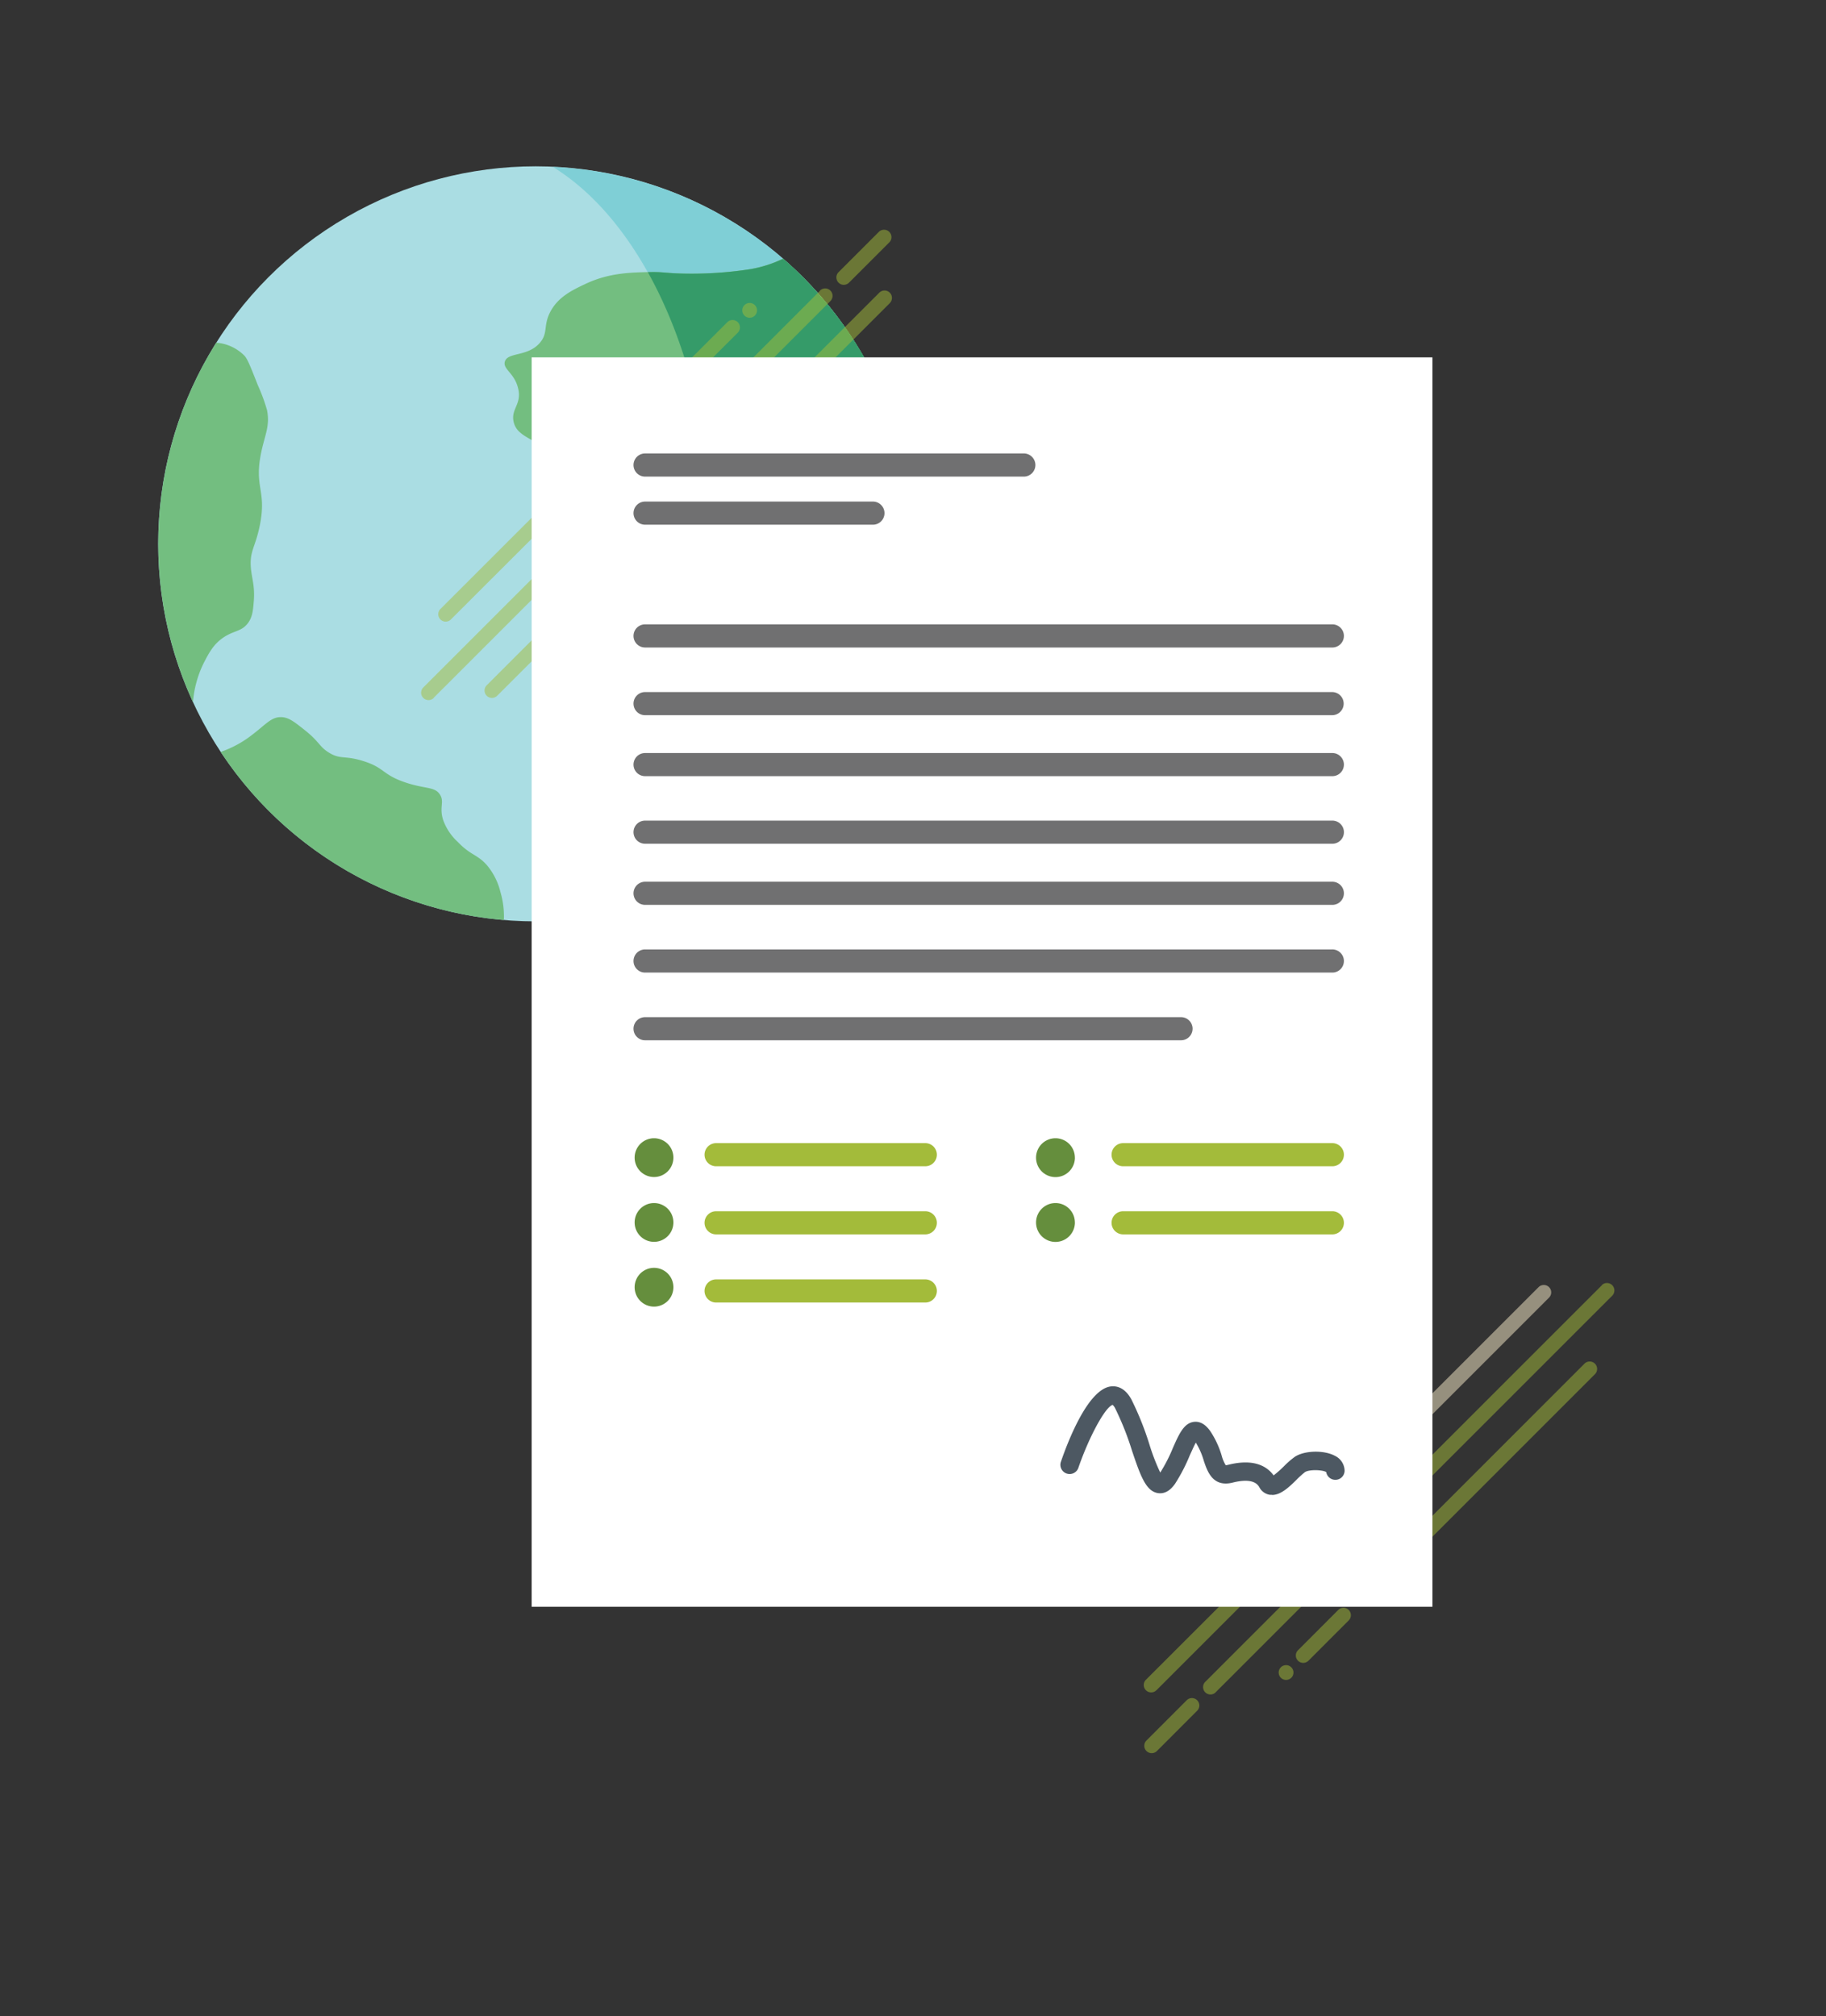 <svg id="Layer_1" data-name="Layer 1" xmlns="http://www.w3.org/2000/svg" xmlns:xlink="http://www.w3.org/1999/xlink" viewBox="0 0 450.17 497.01"><rect x="0" y="0" width="450.17" height="497.01" fill="#333333" stroke="none"/><defs><style>.cls-1{fill:none;}.cls-2{clip-path:url(#clip-path);}.cls-3{fill:#aadde3;}.cls-4{fill:#73be80;}.cls-5{fill:#7fcfd6;}.cls-6{fill:#359b69;}.cls-7{opacity:0.5;}.cls-8{clip-path:url(#clip-path-3);}.cls-9{fill:#f9edca;}.cls-10{fill:#a3bb3a;}.cls-11{clip-path:url(#clip-path-4);}.cls-12{fill:#fff;}.cls-13{fill:#707071;}.cls-14{fill:#658e3d;}.cls-15{fill:#4d5862;}</style><clipPath id="clip-path" transform="translate(-81.42 -148)"><rect class="cls-1" x="81.42" y="148" width="450.17" height="497.01"/></clipPath><clipPath id="clip-path-3" transform="translate(-81.42 -148)"><rect class="cls-1" x="363.4" y="464.26" width="116.05" height="115.93"/></clipPath><clipPath id="clip-path-4" transform="translate(-81.42 -148)"><rect class="cls-1" x="185.26" y="204.64" width="116.05" height="115.93"/></clipPath></defs><g id="Grupo_14315" data-name="Grupo 14315"><g class="cls-2"><g id="Grupo_14280" data-name="Grupo 14280"><g id="Group_14365" data-name="Group 14365"><circle id="Ellipse_276" data-name="Ellipse 276" class="cls-3" cx="132.07" cy="134.07" r="93.07"/><path id="Path_13301" data-name="Path 13301" class="cls-4" d="M129,321.07a26.28,26.28,0,0,1,2.67-9.67c1.26-2.43,2.35-4.52,4.71-6.16,2.66-1.85,4.55-1.48,6.16-3.62,1.12-1.5,1.26-3.11,1.45-5.43.3-3.82-.52-5.59-.73-8.33-.3-4,1.08-4.9,2.17-10.14,1.85-8.85-1.43-9.37.37-18.11.91-4.42,2.22-6.56,1.45-10.5A43.21,43.21,0,0,0,145,243c-1.68-4.27-2.51-6.4-3.26-7.25a10.92,10.92,0,0,0-7-3.27A93.13,93.13,0,0,0,129,321.07Z" transform="translate(-81.42 -148)"/><path id="Path_13302" data-name="Path 13302" class="cls-4" d="M201.53,361.37c-2.4-2.78-4-2.42-7.24-5.8a13.53,13.53,0,0,1-3.62-5.43c-1-3.19.33-4.35-.72-6.15-1.3-2.21-3.81-1.38-9.06-3.26s-4.7-3.45-9.78-5.07c-4.76-1.53-5.76-.32-8.69-2.18-2.34-1.48-2.22-2.58-5.79-5.43-2.67-2.12-4-3.18-5.8-3.26-2.51-.1-3.82,1.76-7.24,4.35a26.41,26.41,0,0,1-7.77,4.22,93,93,0,0,0,69.82,41.44,21.22,21.22,0,0,0-.85-6.91A16.24,16.24,0,0,0,201.53,361.37Z" transform="translate(-81.42 -148)"/><path id="Path_13303" data-name="Path 13303" class="cls-5" d="M217.63,189.09c23,14.08,39.31,50.39,39.31,93s-16.35,78.9-39.31,93a93.06,93.06,0,0,0,0-185.94Z" transform="translate(-81.42 -148)"/><path id="Path_13304" data-name="Path 13304" class="cls-4" d="M274.46,211.75a30.85,30.85,0,0,1-8.11,2.6,95.67,95.67,0,0,1-16.65,1.08c-4.48-.11-4.69-.44-8.33-.36-4.9.11-10,.28-15.57,2.9-3.26,1.54-6.74,3.18-8.7,6.88-1.8,3.41-.5,5.18-2.53,7.6-3,3.58-8,2.28-8.69,4.71-.52,1.86,2.37,2.8,3.26,6.52,1,4-1.82,5.09-1.09,8.32,1,4.34,6.26,3.76,11.95,10.5,3,3.53,2.12,4.39,4.35,5.8,3.56,2.26,7,.84,11.22,4a6.88,6.88,0,0,1,2.18,2.18c1.78,3.13-.89,5.73,0,8.69,1.39,4.65,9.8,4.08,10.14,7.24.24,2.26-3.77,5.33-7.6,5.79-3.54.43-5.54-1.52-6.88-.36-1.61,1.39,1.06,4.33-.37,8-1.23,3.16-3.94,2.71-7.24,7.6-1.84,2.74-1.85,4.14-1.81,4.71.17,2.43,2.15,4.07,3.26,5.07,4.24,3.77,6.93,9,10.5,13.4,4.24,5.23,6.36,7.85,8,10.5,5.8,9.53,5.79,17.17,7.76,21A92.68,92.68,0,0,0,264.39,360c-1.16-2.36-3-5-2.74-9.11a15.62,15.62,0,0,1,7.6-11.95c3.76-2.08,5.43-.33,7.6-2.53,2.52-2.56.94-5.58,4-12.32.93-2.06,1.1-1.83,1.81-3.62,1.52-3.87,1.25-6.34,1.81-9.78,1-6,3.37-6,2.9-8.69-1-5.41-10.27-8.07-11.77-8.51-7.34-2.1-13.36-.53-13.76-2.17-.13-.52.4-1,3.26-3.62,3.33-3.08,4.4-3.11,5.07-4.71.84-2-.27-2.87.36-5.07.76-2.66,3.17-4.13,4.71-5.07,5.81-3.54,9.6-1.05,14.12-4.34,2.18-1.6,2.12-2.79,4-5.07,3-3.64,6.58-4.92,10-5.7A93.23,93.23,0,0,0,274.46,211.75Z" transform="translate(-81.42 -148)"/><path id="Path_13305" data-name="Path 13305" class="cls-6" d="M282.65,320.45c1.52-3.87,1.25-6.34,1.81-9.78,1-6,3.37-6,2.9-8.69-1-5.41-10.26-8.08-11.77-8.51-7.33-2.1-13.36-.53-13.76-2.17-.13-.52.4-1,3.26-3.62,3.33-3.08,4.4-3.11,5.07-4.71.84-2-.27-2.87.36-5.07.77-2.67,3.18-4.14,4.71-5.07,5.81-3.55,9.61-1.05,14.12-4.35,2.18-1.59,2.13-2.78,4-5.07,3-3.64,6.57-4.92,10-5.69a92.37,92.37,0,0,0-3.28-9.89.69.69,0,0,1,0-.1c-.83-2.09-1.73-4.13-2.7-6.14l-.11-.23c-.22-.44-.44-.89-.67-1.33l-.17-.34-.69-1.32v0c-.49-.92-1-1.83-1.51-2.72l-.18-.32-.64-1.08c-.12-.2-.24-.4-.37-.6s-.41-.66-.61-1l-.44-.67-.6-.94c-.25-.39-.51-.77-.77-1.15s-.47-.69-.71-1l-.63-.88c-.17-.25-.35-.49-.53-.74l-.67-.9-.5-.66c-.28-.38-.57-.75-.86-1.12l-.33-.42-1.23-1.51-.35-.41-1-1.13c-.14-.15-.27-.31-.4-.46l-1-1.14c-.1-.12-.2-.23-.31-.34-.92-1-1.87-2-2.83-3l-.24-.22c-.41-.42-.83-.82-1.25-1.23l-.27-.25c-.47-.45-.94-.89-1.42-1.32l-.07-.06q-.74-.68-1.5-1.32a30.62,30.62,0,0,1-8.1,2.58,94.71,94.71,0,0,1-16.65,1.09c-4.48-.11-4.69-.45-8.33-.36h-.3c9.85,17.65,15.87,41.16,15.87,67,0,22.92-4.74,44-12.69,60.8.55.77,1,1.49,1.46,2.21,5.8,9.53,5.79,17.16,7.76,21l.7-.34.34-.16,1.82-.92h0c.57-.3,1.14-.6,1.7-.91l.54-.29,1.22-.69.53-.31c.51-.29,1-.6,1.52-.9l.7-.44.9-.57.78-.5.17-.11c-1.16-2.36-3-5-2.74-9.11a15.59,15.59,0,0,1,7.6-11.95c3.75-2.07,5.43-.33,7.6-2.53,2.52-2.56.93-5.57,4-12.31C281.77,322,282,322.24,282.65,320.45Z" transform="translate(-81.42 -148)"/></g></g></g><g class="cls-2"><g id="Grupo_14310" data-name="Grupo 14310"><g id="Grupo_14306" data-name="Grupo 14306" class="cls-7"><g id="Grupo_14305" data-name="Grupo 14305"><g class="cls-8"><g id="Grupo_14304" data-name="Grupo 14304"><path id="Caminho_13268" data-name="Caminho 13268" class="cls-9" d="M397.31,533.89l66-66a1.82,1.82,0,0,0-2.58-2.58l-66,66a1.82,1.82,0,0,0,2.57,2.59h0" transform="translate(-81.42 -148)"/><path id="Caminho_13269" data-name="Caminho 13269" class="cls-10" d="M366.52,564.68l23.57-23.57a1.82,1.82,0,1,0-2.58-2.58L363.93,562.1a1.82,1.82,0,0,0,2.58,2.58" transform="translate(-81.42 -148)"/><path id="Caminho_13270" data-name="Caminho 13270" class="cls-10" d="M381.1,565.2l97.82-97.82a1.83,1.83,0,0,0-2.54-2.63l0,.05-97.82,97.81a1.82,1.82,0,1,0,2.56,2.59h0" transform="translate(-81.42 -148)"/><path id="Caminho_13271" data-name="Caminho 13271" class="cls-10" d="M422.33,539.06l52.36-52.36a1.83,1.83,0,0,0-2.59-2.58l-52.35,52.36a1.82,1.82,0,1,0,2.58,2.58" transform="translate(-81.42 -148)"/><path id="Caminho_13272" data-name="Caminho 13272" class="cls-10" d="M404,557.4l9.92-9.93a1.82,1.82,0,0,0-2.58-2.58l-9.92,9.93A1.82,1.82,0,0,0,404,557.4" transform="translate(-81.42 -148)"/><path id="Caminho_13273" data-name="Caminho 13273" class="cls-10" d="M366.64,579.66l9.92-9.93a1.82,1.82,0,0,0-2.58-2.58l-9.92,9.93a1.82,1.82,0,0,0,2.58,2.58h0" transform="translate(-81.42 -148)"/><path id="Caminho_13274" data-name="Caminho 13274" class="cls-10" d="M415.54,543.27A1.83,1.83,0,1,0,415,542a1.85,1.85,0,0,0,.53,1.29" transform="translate(-81.42 -148)"/><path id="Caminho_13275" data-name="Caminho 13275" class="cls-10" d="M391.12,537.5a1.82,1.82,0,1,0,0-2.58,1.83,1.83,0,0,0,0,2.58h0" transform="translate(-81.42 -148)"/><path id="Caminho_13276" data-name="Caminho 13276" class="cls-10" d="M397.2,561.61a1.82,1.82,0,1,0-.54-1.29,1.8,1.8,0,0,0,.54,1.29" transform="translate(-81.42 -148)"/></g></g></g></g><g id="Grupo_14309" data-name="Grupo 14309" class="cls-7"><g id="Grupo_14308" data-name="Grupo 14308"><g class="cls-11"><g id="Grupo_14307" data-name="Grupo 14307"><path id="Caminho_13277" data-name="Caminho 13277" class="cls-10" d="M267.41,250.94l-66,66a1.82,1.82,0,1,0,2.58,2.58l66-66a1.82,1.82,0,1,0-2.58-2.58h0" transform="translate(-81.42 -148)"/><path id="Caminho_13278" data-name="Caminho 13278" class="cls-10" d="M298.2,220.15l-23.57,23.57a1.82,1.82,0,1,0,2.58,2.58l23.57-23.57a1.82,1.82,0,1,0-2.58-2.58" transform="translate(-81.42 -148)"/><path id="Caminho_13279" data-name="Caminho 13279" class="cls-10" d="M283.62,219.64,185.8,317.45a1.82,1.82,0,0,0,2.53,2.63s0,0,0-.05l97.81-97.81a1.82,1.82,0,0,0-2.58-2.58" transform="translate(-81.42 -148)"/><path id="Caminho_13280" data-name="Caminho 13280" class="cls-10" d="M242.38,245.78,190,298.13a1.82,1.82,0,0,0,2.58,2.58h0L245,248.36a1.82,1.82,0,1,0-2.58-2.58" transform="translate(-81.42 -148)"/><path id="Caminho_13281" data-name="Caminho 13281" class="cls-10" d="M260.73,227.43l-9.93,9.92a1.82,1.82,0,0,0,2.58,2.58l9.93-9.92a1.82,1.82,0,0,0-2.58-2.58" transform="translate(-81.42 -148)"/><path id="Caminho_13282" data-name="Caminho 13282" class="cls-10" d="M298.08,205.17l-9.93,9.93a1.82,1.82,0,0,0,2.58,2.58l9.93-9.93a1.82,1.82,0,1,0-2.58-2.58h0" transform="translate(-81.42 -148)"/><path id="Caminho_13283" data-name="Caminho 13283" class="cls-9" d="M249.17,241.56a1.83,1.83,0,1,0,0,2.59,1.83,1.83,0,0,0,0-2.59h0" transform="translate(-81.42 -148)"/><path id="Caminho_13284" data-name="Caminho 13284" class="cls-9" d="M273.6,247.33a1.82,1.82,0,1,0,0,2.58h0a1.83,1.83,0,0,0,0-2.58" transform="translate(-81.42 -148)"/><path id="Caminho_13285" data-name="Caminho 13285" class="cls-10" d="M267.52,223.22a1.82,1.82,0,1,0,0,2.58,1.85,1.85,0,0,0,.53-1.29,1.81,1.81,0,0,0-.53-1.29" transform="translate(-81.42 -148)"/></g></g></g></g></g></g><path id="Caminho_13290-2" data-name="Caminho 13290-2" class="cls-12" d="M434.56,236.1H212.49v308H434.56Z" transform="translate(-81.42 -148)"/><g class="cls-2"><g id="Grupo_14314" data-name="Grupo 14314"><path id="Caminho_13291" data-name="Caminho 13291" class="cls-13" d="M409.78,371.07H240.45a2.85,2.85,0,0,1,0-5.7H409.78a2.85,2.85,0,0,1,.21,5.7h-.21" transform="translate(-81.42 -148)"/><path id="Caminho_13292" data-name="Caminho 13292" class="cls-13" d="M409.78,387.76H240.45a2.85,2.85,0,0,1,0-5.7H409.78a2.85,2.85,0,0,1,.21,5.7h-.21" transform="translate(-81.42 -148)"/><path id="Caminho_13293" data-name="Caminho 13293" class="cls-13" d="M409.78,339.34H240.45a2.85,2.85,0,0,1,0-5.7H409.78a2.85,2.85,0,0,1,.21,5.7.74.74,0,0,1-.21,0" transform="translate(-81.42 -148)"/><path id="Caminho_13294" data-name="Caminho 13294" class="cls-13" d="M409.78,356H240.45a2.85,2.85,0,0,1,0-5.7H409.78A2.85,2.85,0,0,1,410,356h-.21" transform="translate(-81.42 -148)"/><path id="Caminho_13295" data-name="Caminho 13295" class="cls-13" d="M409.78,307.62H240.45a2.85,2.85,0,0,1,0-5.7H409.78a2.85,2.85,0,0,1,.21,5.7h-.21" transform="translate(-81.42 -148)"/><path id="Caminho_13296" data-name="Caminho 13296" class="cls-13" d="M409.78,324.31H240.45a2.85,2.85,0,1,1,0-5.7H409.78a2.85,2.85,0,0,1,.1,5.7h-.1" transform="translate(-81.42 -148)"/><path id="Caminho_13297" data-name="Caminho 13297" class="cls-13" d="M372.58,404.45H240.45a2.85,2.85,0,0,1,0-5.7H372.58a2.85,2.85,0,0,1,0,5.7" transform="translate(-81.42 -148)"/><path id="Caminho_13298" data-name="Caminho 13298" class="cls-13" d="M333.72,265.49H240.45a2.85,2.85,0,0,1,0-5.7h93.27a2.85,2.85,0,0,1,.21,5.7h-.21" transform="translate(-81.42 -148)"/><path id="Caminho_13299" data-name="Caminho 13299" class="cls-13" d="M296.52,277.35H240.45a2.85,2.85,0,0,1,0-5.7h56.07a2.85,2.85,0,0,1,.21,5.7h-.21" transform="translate(-81.42 -148)"/><path id="Caminho_13300" data-name="Caminho 13300" class="cls-10" d="M309.43,435.51H258.07a2.85,2.85,0,1,1-.21-5.7h51.57a2.85,2.85,0,1,1,.21,5.7h-.21" transform="translate(-81.42 -148)"/><path id="Caminho_13301" data-name="Caminho 13301" class="cls-10" d="M409.78,435.51H358.42a2.85,2.85,0,1,1-.22-5.7h51.58a2.85,2.85,0,0,1,.21,5.7h-.21" transform="translate(-81.42 -148)"/><path id="Caminho_13302" data-name="Caminho 13302" class="cls-10" d="M309.43,452.3H258.07a2.85,2.85,0,1,1-.21-5.7h51.57a2.85,2.85,0,1,1,.21,5.7h-.21" transform="translate(-81.42 -148)"/><path id="Caminho_13303" data-name="Caminho 13303" class="cls-10" d="M409.78,452.3H358.42a2.85,2.85,0,1,1-.22-5.7h51.58a2.85,2.85,0,0,1,.21,5.7h-.21" transform="translate(-81.42 -148)"/><path id="Caminho_13304" data-name="Caminho 13304" class="cls-10" d="M309.43,469.1H258.07a2.85,2.85,0,1,1-.21-5.7h51.57a2.85,2.85,0,1,1,.21,5.7h-.21" transform="translate(-81.42 -148)"/><path id="Caminho_13305" data-name="Caminho 13305" class="cls-14" d="M247.44,433.38a4.78,4.78,0,1,1-4.78-4.78h0a4.78,4.78,0,0,1,4.78,4.78" transform="translate(-81.42 -148)"/><path id="Caminho_13306" data-name="Caminho 13306" class="cls-14" d="M247.44,449.36a4.78,4.78,0,1,1-4.78-4.78h0a4.78,4.78,0,0,1,4.78,4.78" transform="translate(-81.42 -148)"/><path id="Caminho_13307" data-name="Caminho 13307" class="cls-14" d="M247.44,465.33a4.78,4.78,0,1,1-4.78-4.78h0a4.78,4.78,0,0,1,4.78,4.78" transform="translate(-81.42 -148)"/><path id="Caminho_13308" data-name="Caminho 13308" class="cls-14" d="M346.42,433.38a4.79,4.79,0,1,1-4.79-4.78h0a4.78,4.78,0,0,1,4.78,4.78" transform="translate(-81.42 -148)"/><path id="Caminho_13309" data-name="Caminho 13309" class="cls-14" d="M346.42,449.36a4.79,4.79,0,1,1-4.79-4.78h0a4.78,4.78,0,0,1,4.78,4.78" transform="translate(-81.42 -148)"/><path id="Caminho_13310" data-name="Caminho 13310" class="cls-15" d="M395,516.5l-.52,0a3.52,3.52,0,0,1-2.56-1.81c-.35-.62-1.42-2.49-6.59-1.2-4.89,1.22-6.22-2.69-7.1-5.27a18.36,18.36,0,0,0-2-4.59c-.46.82-1,2.1-1.48,3.12a43,43,0,0,1-3.62,7c-1.22,1.77-2.63,2.55-4.18,2.34-3.06-.42-4.42-4.44-6.47-10.51a71.18,71.18,0,0,0-4.14-10.41,3,3,0,0,0-.61-.84c-1.82.51-5.82,7.84-8.48,15.59a2.28,2.28,0,0,1-4.31-1.48c1.87-5.46,6.84-18.2,12.49-18.67,1.38-.12,3.36.35,4.92,3.23a74.12,74.12,0,0,1,4.45,11.12,51.46,51.46,0,0,0,2.66,6.9,38.75,38.75,0,0,0,3.12-6.08c1.53-3.46,2.74-6.19,5.27-6.43,1.47-.14,2.82.66,4,2.38a22.31,22.31,0,0,1,2.74,5.9,9.18,9.18,0,0,0,1,2.41,2.93,2.93,0,0,0,.65-.1c6.33-1.58,9.55.38,11.17,2.62a27.5,27.5,0,0,0,2.56-2.27,20.88,20.88,0,0,1,2.66-2.31c2.37-1.58,7.17-1.7,9.87-.26a4.18,4.18,0,0,1,2.41,3.67,2.28,2.28,0,0,1-4.53.35c-.93-.58-4.15-.68-5.23,0a21.47,21.47,0,0,0-2,1.8c-2,2-4,3.84-6.12,3.84" transform="translate(-81.42 -148)"/></g></g><rect id="Retângulo_18683" data-name="Retângulo 18683" class="cls-1" width="450.17" height="497.01"/></g></svg>